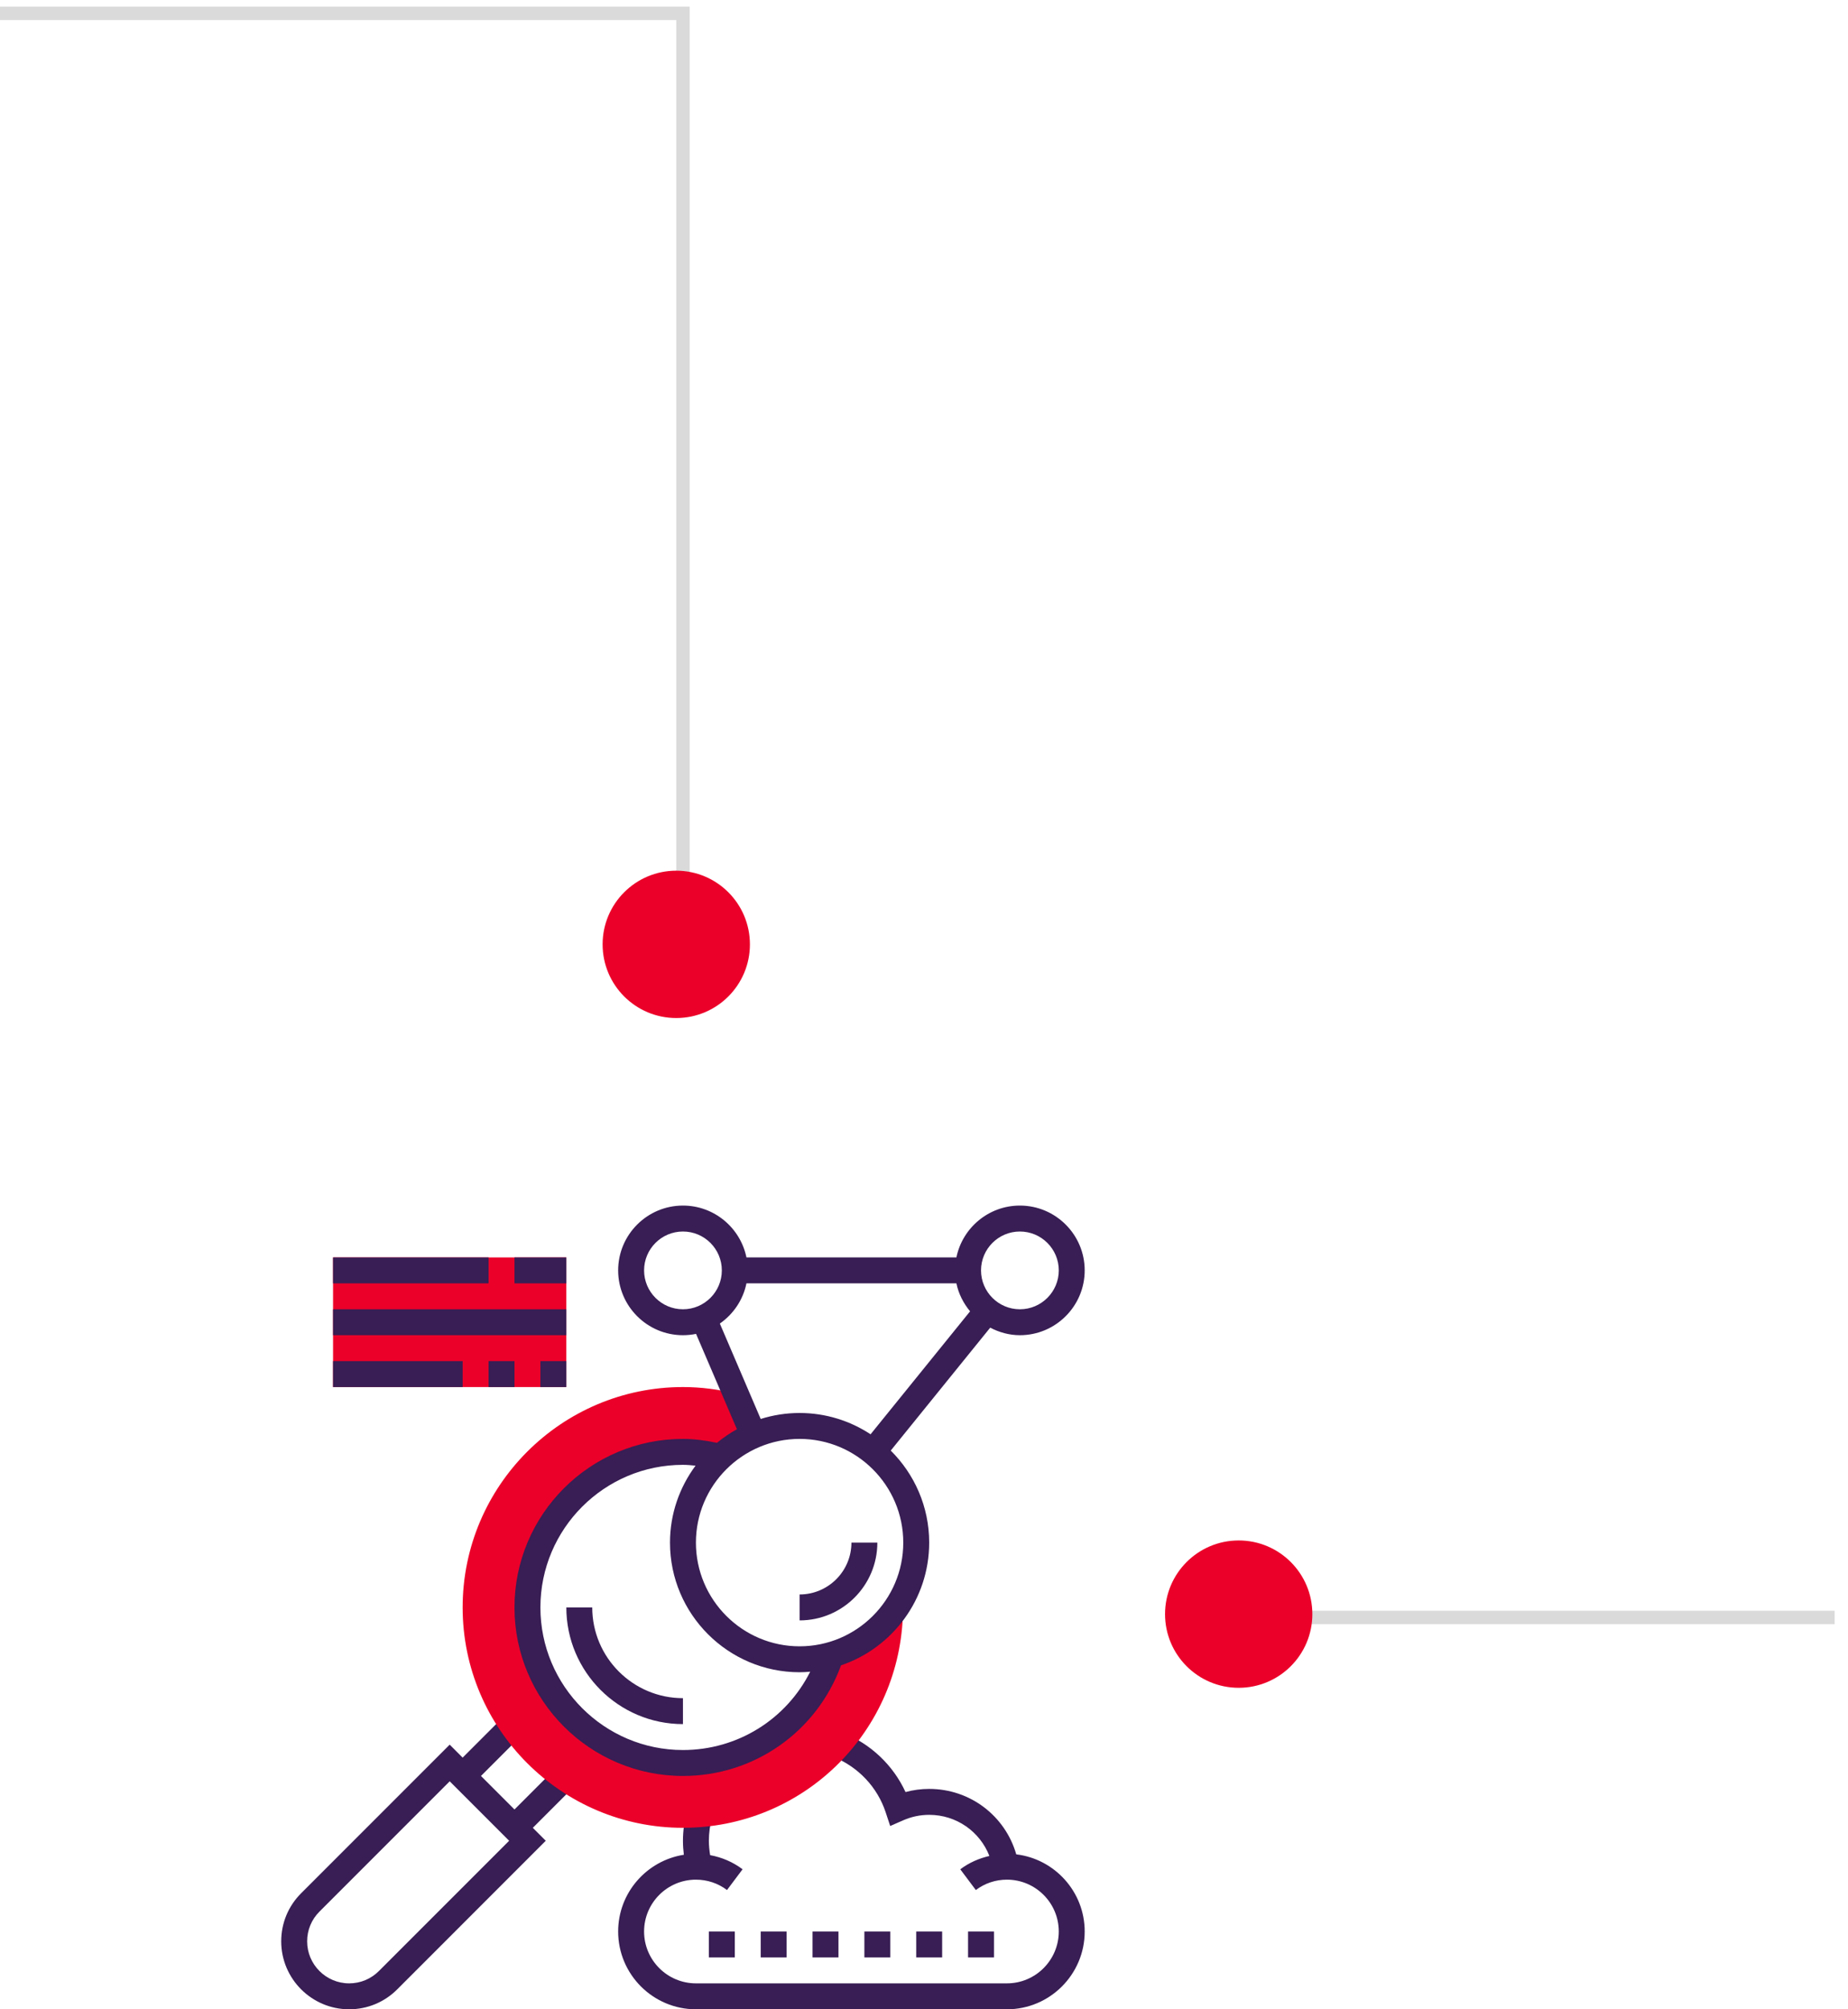 <svg width="138" height="150" viewBox="0 0 138 150" fill="none" xmlns="http://www.w3.org/2000/svg">
<path d="M0 1L51 1L51 71" stroke="#DADADA"/>
<path d="M92.999 120.75H137.001" stroke="#DADADA"/>
<circle cx="50.5" cy="70.5" r="5.5" fill="#EB0029"/>
<path d="M42.849 133.391L41.48 132.022L38.419 135.083L35.917 132.581L38.978 129.52L37.609 128.151L34.548 131.212L33.581 130.244L22.486 141.339C21.527 142.297 21 143.57 21 144.927C21 147.724 23.276 150 26.074 150C27.428 150 28.702 149.473 29.661 148.514L40.755 137.419L39.788 136.452L42.849 133.391ZM28.293 147.145C27.7 147.738 26.911 148.064 26.074 148.064C24.343 148.064 22.936 146.657 22.936 144.927C22.936 144.088 23.262 143.3 23.855 142.708L33.581 132.981L38.019 137.419L28.293 147.145Z" fill="#381E54"/>
<path d="M75.889 138.433C75.063 135.561 72.447 133.548 69.387 133.548C68.785 133.548 68.195 133.627 67.62 133.783C66.697 131.781 65.034 130.195 62.941 129.354L62.219 131.149C64.091 131.902 65.522 133.418 66.142 135.306L66.475 136.317L67.451 135.89C68.066 135.621 68.717 135.484 69.387 135.484C71.419 135.484 73.172 136.73 73.883 138.553C73.102 138.733 72.363 139.058 71.709 139.549L72.871 141.098C73.544 140.59 74.348 140.323 75.193 140.323C77.328 140.323 79.064 142.059 79.064 144.193C79.064 146.328 77.328 148.064 75.193 148.064H51.968C49.833 148.064 48.097 146.328 48.097 144.193C48.097 142.059 49.833 140.323 51.968 140.323C52.813 140.323 53.617 140.59 54.289 141.097L55.452 139.548C54.729 139.004 53.903 138.653 53.03 138.493C52.974 138.138 52.935 137.781 52.935 137.419C52.935 136.849 53.016 136.262 53.172 135.673L51.302 135.173C51.102 135.925 51 136.681 51 137.419C51 137.77 51.024 138.118 51.066 138.464C48.292 138.9 46.161 141.299 46.161 144.193C46.161 147.396 48.765 150 51.968 150H75.193C78.396 150 81 147.396 81 144.193C81 141.227 78.763 138.778 75.889 138.433Z" fill="#381E54"/>
<path d="M56.807 144.194H58.742V146.129H56.807V144.194Z" fill="#381E54"/>
<path d="M60.677 144.194H62.613V146.129H60.677V144.194Z" fill="#381E54"/>
<path d="M68.419 144.194H70.355V146.129H68.419V144.194Z" fill="#381E54"/>
<path d="M72.29 144.194H74.226V146.129H72.29V144.194Z" fill="#381E54"/>
<path d="M64.548 144.194H66.484V146.129H64.548V144.194Z" fill="#381E54"/>
<path d="M52.935 144.194H54.871V146.129H52.935V144.194Z" fill="#381E54"/>
<path d="M67.046 119.843C65.907 121.623 64.143 122.958 62.059 123.541C60.56 128.222 56.178 131.613 51 131.613C44.587 131.613 39.387 126.413 39.387 120C39.387 113.587 44.587 108.387 51 108.387C51.978 108.387 52.923 108.522 53.83 108.749C54.571 108.069 55.435 107.528 56.378 107.136L54.949 104.041C53.659 103.72 52.335 103.548 51 103.548C41.928 103.548 34.548 110.928 34.548 120C34.548 129.072 41.928 136.452 51 136.452C59.824 136.452 67.034 129.54 67.417 120.717L67.431 120.385L67.046 119.843Z" fill="#EB0029"/>
<path d="M24.871 93.871H42.29V103.548H24.871V93.871Z" fill="#EB0029"/>
<path d="M24.871 93.871H36.484V95.806H24.871V93.871Z" fill="#381E54"/>
<path d="M38.419 93.871H42.29V95.806H38.419V93.871Z" fill="#381E54"/>
<path d="M24.871 97.742H42.29V99.677H24.871V97.742Z" fill="#381E54"/>
<path d="M42.29 103.548H40.355V101.613H42.29V103.548ZM38.419 103.548H36.484V101.613H38.419V103.548Z" fill="#381E54"/>
<path d="M24.871 101.613H34.548V103.548H24.871V101.613Z" fill="#381E54"/>
<path d="M51 128.71C46.198 128.71 42.291 124.803 42.291 120H44.226C44.226 123.735 47.265 126.774 51 126.774V128.71Z" fill="#381E54"/>
<path d="M76.161 90C73.825 90 71.87 91.665 71.42 93.871H55.741C55.291 91.665 53.336 90 51 90C48.332 90 46.161 92.171 46.161 94.839C46.161 97.507 48.332 99.677 51 99.677C51.335 99.677 51.662 99.643 51.978 99.578L55.03 106.697C54.502 106.991 54.003 107.329 53.541 107.712C52.684 107.532 51.83 107.419 51 107.419C44.063 107.419 38.419 113.063 38.419 120C38.419 126.937 44.063 132.581 51 132.581C56.319 132.581 60.992 129.281 62.804 124.323C66.625 123.028 69.387 119.415 69.387 115.161C69.387 112.477 68.287 110.046 66.516 108.291L73.944 99.114C74.612 99.462 75.358 99.677 76.161 99.677C78.829 99.677 81 97.507 81 94.839C81 92.171 78.829 90 76.161 90ZM48.097 94.839C48.097 93.238 49.399 91.936 51 91.936C52.601 91.936 53.903 93.238 53.903 94.839C53.903 96.439 52.601 97.742 51 97.742C49.399 97.742 48.097 96.439 48.097 94.839ZM51 130.645C45.131 130.645 40.355 125.869 40.355 120C40.355 114.131 45.131 109.355 51 109.355C51.309 109.355 51.625 109.386 51.941 109.416C50.748 111.025 50.032 113.009 50.032 115.161C50.032 120.497 54.374 124.839 59.71 124.839C59.977 124.839 60.24 124.82 60.502 124.798C58.716 128.353 55.08 130.645 51 130.645ZM67.452 115.161C67.452 119.43 63.978 122.903 59.71 122.903C55.441 122.903 51.968 119.43 51.968 115.161C51.968 110.893 55.441 107.419 59.71 107.419C63.978 107.419 67.452 110.893 67.452 115.161ZM59.71 105.484C58.699 105.484 57.723 105.642 56.806 105.93L53.754 98.808C54.758 98.11 55.489 97.046 55.741 95.806H71.42C71.581 96.593 71.949 97.297 72.441 97.895L65.011 107.074C63.487 106.072 61.666 105.484 59.71 105.484ZM76.161 97.742C74.561 97.742 73.258 96.439 73.258 94.839C73.258 93.238 74.561 91.936 76.161 91.936C77.762 91.936 79.065 93.238 79.065 94.839C79.065 96.439 77.762 97.742 76.161 97.742Z" fill="#381E54"/>
<path d="M59.71 119.032V120.968C62.912 120.968 65.516 118.364 65.516 115.161H63.581C63.581 117.296 61.845 119.032 59.71 119.032Z" fill="#381E54"/>
<circle cx="92.5" cy="120.5" r="5.5" fill="#EB0029"/>
</svg>
